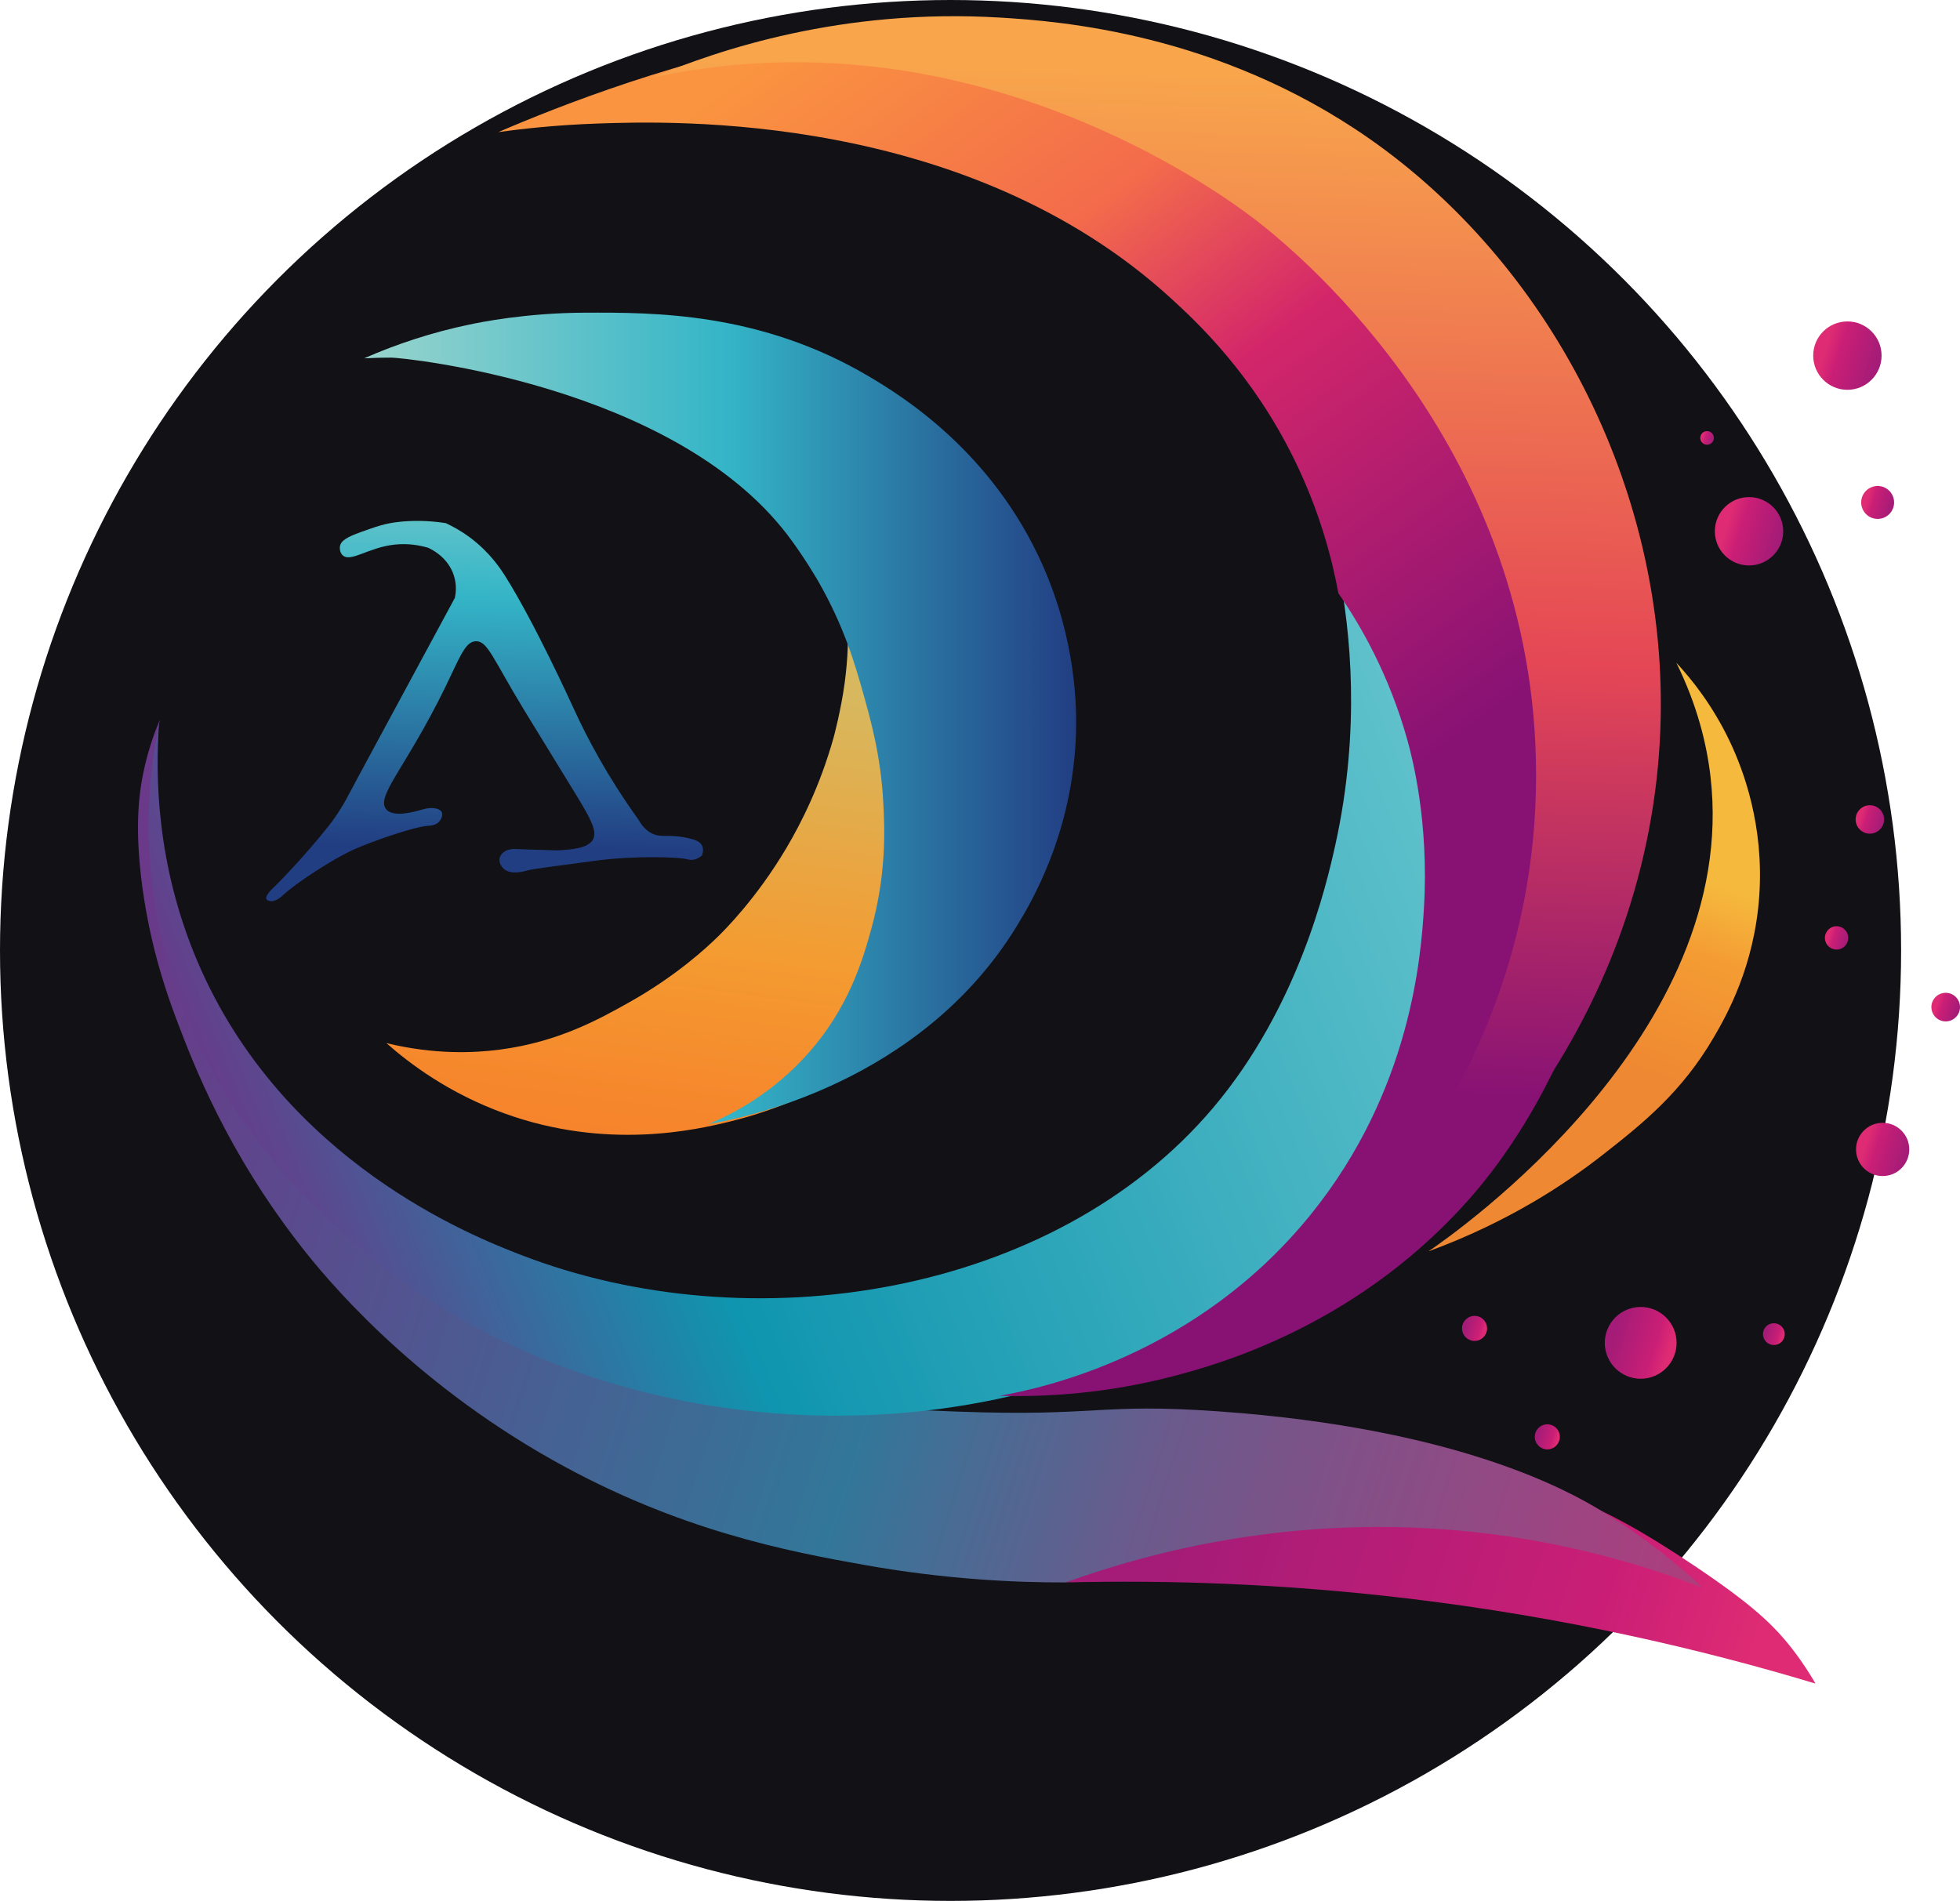 <?xml version="1.0" encoding="UTF-8"?>
<svg id="Layer_1" data-name="Layer 1" xmlns="http://www.w3.org/2000/svg" xmlns:xlink="http://www.w3.org/1999/xlink" viewBox="0 0 2891.11 2804.24">
  <defs>
    <style>
      .cls-1 {
        fill: url(#linear-gradient-2);
      }

      .cls-2 {
        fill: url(#linear-gradient-17);
      }

      .cls-3 {
        fill: url(#linear-gradient-15);
      }

      .cls-4 {
        fill: url(#linear-gradient-18);
      }

      .cls-5 {
        fill: url(#linear-gradient-14);
      }

      .cls-6 {
        fill: url(#linear-gradient-20);
      }

      .cls-7 {
        fill: url(#linear-gradient-6);
      }

      .cls-8 {
        fill: url(#linear-gradient-11);
      }

      .cls-9 {
        fill: url(#linear-gradient-10);
      }

      .cls-10 {
        fill: url(#linear-gradient-16);
      }

      .cls-11 {
        fill: #111116;
      }

      .cls-12 {
        fill: url(#linear-gradient-21);
      }

      .cls-13 {
        fill: url(#linear-gradient-5);
      }

      .cls-14 {
        fill: url(#linear-gradient-7);
      }

      .cls-15 {
        fill: url(#linear-gradient-9);
      }

      .cls-16 {
        fill: url(#linear-gradient-3);
      }

      .cls-17 {
        fill: url(#linear-gradient);
      }

      .cls-18 {
        fill: url(#linear-gradient-19);
      }

      .cls-19 {
        fill: url(#linear-gradient-4);
      }

      .cls-20 {
        fill: url(#linear-gradient-8);
      }

      .cls-21 {
        fill: url(#linear-gradient-12);
      }

      .cls-22 {
        fill: url(#linear-gradient-13);
      }
    </style>
    <linearGradient id="linear-gradient" x1="926.21" y1="1101.18" x2="1401.07" y2="1721.08" gradientTransform="translate(1191.5 -429.23) rotate(45)" gradientUnits="userSpaceOnUse">
      <stop offset="0" stop-color="#d7b85e"/>
      <stop offset=".51" stop-color="#f49b31"/>
      <stop offset=".8" stop-color="#f6872c"/>
      <stop offset="1" stop-color="#f77f2b"/>
    </linearGradient>
    <linearGradient id="linear-gradient-2" x1="537.22" y1="1059.75" x2="1587.45" y2="1059.75" gradientUnits="userSpaceOnUse">
      <stop offset="0" stop-color="#99d4cd"/>
      <stop offset=".51" stop-color="#34b5c7"/>
      <stop offset="1" stop-color="#223e83"/>
    </linearGradient>
    <linearGradient id="linear-gradient-3" x1="728.97" y1="603.95" x2="715.69" y2="1248.2" gradientUnits="userSpaceOnUse">
      <stop offset="0" stop-color="#99d4cd"/>
      <stop offset=".43" stop-color="#34b5c7"/>
      <stop offset="1" stop-color="#223e83"/>
    </linearGradient>
    <linearGradient id="linear-gradient-4" x1="1744.2" y1="2210.56" x2="2628.41" y2="2486.53" gradientUnits="userSpaceOnUse">
      <stop offset="0" stop-color="#a41c77"/>
      <stop offset=".69" stop-color="#ca1e76"/>
      <stop offset=".94" stop-color="#de2b73"/>
    </linearGradient>
    <linearGradient id="linear-gradient-5" x1="162.59" y1="1506.87" x2="2618.56" y2="2283.9" gradientUnits="userSpaceOnUse">
      <stop offset="0" stop-color="#6a3989"/>
      <stop offset=".48" stop-color="#327799"/>
      <stop offset=".65" stop-color="#6b5a8c"/>
      <stop offset="1" stop-color="#b63a7c"/>
    </linearGradient>
    <linearGradient id="linear-gradient-6" x1="-121.36" y1="465.15" x2="-1552.04" y2="-804.68" gradientTransform="translate(719.36 2089.83) rotate(116.43)" gradientUnits="userSpaceOnUse">
      <stop offset="0" stop-color="#6a3989"/>
      <stop offset=".32" stop-color="#0f95af"/>
      <stop offset="1" stop-color="#62c3cc"/>
    </linearGradient>
    <linearGradient id="linear-gradient-7" x1="1843.2" y1="1313.96" x2="1002.48" y2="178.92" gradientUnits="userSpaceOnUse">
      <stop offset="0" stop-color="#881274"/>
      <stop offset=".45" stop-color="#d3266a"/>
      <stop offset=".67" stop-color="#f36b4b"/>
      <stop offset="1" stop-color="#fa9440"/>
    </linearGradient>
    <linearGradient id="linear-gradient-8" x1="1675.2" y1="1599.73" x2="1720.77" y2="108.96" gradientUnits="userSpaceOnUse">
      <stop offset="0" stop-color="#881274"/>
      <stop offset=".43" stop-color="#e54755"/>
      <stop offset="1" stop-color="#f8a54c"/>
    </linearGradient>
    <linearGradient id="linear-gradient-9" x1="2381.26" y1="1968.87" x2="2466.39" y2="1995.44" xlink:href="#linear-gradient-4"/>
    <linearGradient id="linear-gradient-10" x1="2161.49" y1="1955.43" x2="2191.21" y2="1964.71" xlink:href="#linear-gradient-4"/>
    <linearGradient id="linear-gradient-11" x1="2268.82" y1="2115.42" x2="2298.55" y2="2124.7" xlink:href="#linear-gradient-4"/>
    <linearGradient id="linear-gradient-12" x1="2604.74" y1="1964.42" x2="2630.6" y2="1972.5" xlink:href="#linear-gradient-4"/>
    <linearGradient id="linear-gradient-13" x1="2748.2" y1="1686.65" x2="2811.33" y2="1706.35" gradientUnits="userSpaceOnUse">
      <stop offset=".06" stop-color="#de2b73"/>
      <stop offset=".31" stop-color="#ca1e76"/>
      <stop offset="1" stop-color="#a41c77"/>
    </linearGradient>
    <linearGradient id="linear-gradient-14" x1="2696.4" y1="1379.65" x2="2724.1" y2="1388.3" xlink:href="#linear-gradient-13"/>
    <linearGradient id="linear-gradient-15" x1="2854.54" y1="1480.86" x2="2888.46" y2="1491.45" xlink:href="#linear-gradient-13"/>
    <linearGradient id="linear-gradient-16" x1="2742.76" y1="1204.04" x2="2776.5" y2="1214.57" xlink:href="#linear-gradient-13"/>
    <linearGradient id="linear-gradient-17" x1="2542.93" y1="772.21" x2="2624.01" y2="797.52" xlink:href="#linear-gradient-13"/>
    <linearGradient id="linear-gradient-18" x1="2688.02" y1="513.07" x2="2769.09" y2="538.37" xlink:href="#linear-gradient-13"/>
    <linearGradient id="linear-gradient-19" x1="2751.83" y1="735.65" x2="2790.87" y2="747.84" xlink:href="#linear-gradient-13"/>
    <linearGradient id="linear-gradient-20" x1="2510.65" y1="643.73" x2="2526.82" y2="648.77" xlink:href="#linear-gradient-13"/>
    <linearGradient id="linear-gradient-21" x1="2360.72" y1="1585.55" x2="2475.24" y2="1284.74" gradientUnits="userSpaceOnUse">
      <stop offset=".09" stop-color="#ef8832"/>
      <stop offset=".68" stop-color="#f49c33"/>
      <stop offset="1" stop-color="#f5b93d"/>
    </linearGradient>
  </defs>
  <circle class="cls-11" cx="1402.12" cy="1402.12" r="1402.12"/>
  <path class="cls-17" d="m1434.79,886.83c-19-84.48-106.52-136.33-120-145.12-46.58-30.39-222.92-102.72-218.06-98.09,0,0,186.01,86.81,149.31,363.03-5.43,40.86-16.36,81.18-16.36,81.18-19.82,70.66-47.42,125.61-69.9,163.49-44.2,74.48-91.17,120.98-101.91,131.44-14.31,13.93-59.51,56.52-130.02,96.02-43.55,24.41-103.89,58.22-190.18,69.57-36.98,4.86-96.09,7.89-167.78-9.59,34.43,30.43,92.4,74.17,174.11,103.74,150.99,54.63,282.21,24.39,332.27,12.13,153.12-37.48,225.34-113.14,243.42-130.18,25.98-24.49,52.27-53.55,96.41-168.88,65.3-170.63,62.19-186.88,52.14-272.48-21.87-186.21-3.4-62.63-33.46-196.27Z"/>
  <path class="cls-1" d="m862.17,461.27c-86.59.35-154.08,14.2-169.83,17.52-54.43,11.45-106.4,28.27-155.13,49.79,6.66-.33,13.35-.58,20.05-.75,0,0,10.11-.25,20.19-.25,17.92,0,414.41,39.85,583.78,261.12,25.05,32.73,45.83,68.97,45.83,68.97,38.19,66.6,54.47,123.25,66.18,165.03,11.82,42.16,25.9,92.39,29.66,161.26,2.02,36.96,5.12,104.07-17.76,186.64-12.5,45.12-32.59,114.6-91.95,182.07-52.06,59.18-110.74,90-147.99,105.62,47.55-8.31,311.54-58.97,454.18-291.37,21.87-35.63,83.49-138.88,87.82-286.25,1.05-35.69.55-135.38-49.79-248.14-74.48-166.83-207.2-248.37-254.21-276.37-161.09-95.93-318.8-95.3-421.04-94.88Z"/>
  <path class="cls-16" d="m531.65,785.13c23.13-8.26,35.97-13.12,57.95-15.36,16.08-1.64,39.55-2.51,67.95,1.96,8.74,4.03,21.87,10.84,36.17,21.56,29.14,21.84,45.11,46.43,52.29,57.88,42.67,68.08,95.47,183.75,101.42,196.69,18.77,40.84,48.35,97.4,94.6,161.63,6.58,11.89,14.1,17.3,19.71,20.05,14.06,6.88,23.39.56,51.68,6.5,13.67,2.87,19.67,6.06,22.25,11.57,2.38,5.08,1.15,10.62-.07,14.16-3.12,2.82-7.44,5.71-12.92,6.49-4.66.66-8.33-.46-9.22-.71-11.35-3.17-75.88-5.72-135.37,2.2-61.72,8.22-92.58,12.32-98.54,13.96-7.16,1.96-25.6,7.33-36.21-1.87-4.14-3.59-7.77-9.99-6.31-16.22,1.77-7.57,10.75-13.56,22.11-13.16,5.42.19,22.97.79,28.37.97,31.46,1.07,34.34,1.14,39.01.82,16.7-1.16,39.69-2.75,47.51-14.68,8.87-13.55-4.96-35.64-33.19-81.61-16.41-26.72-59.54-97.09-67.41-110.01-46.33-76.02-54.07-102.68-71.6-101.98-16.02.64-23.27,23.37-46.12,70.01-56.91,116.18-101.66,158.93-86.14,177.74,5.08,6.16,17.8,11.18,54.12.26,12.74-3.83,24.66-1.86,27.79,3.92,2.2,4.07-.27,10.46-3.68,14.18-5.19,5.66-13.33,5.95-15.22,6.05-22.52,1.19-86.25,24.37-108.22,33.99-34.76,15.21-90.95,53.13-106.43,67.98-2.12,2.03-10.82,10.68-19.83,9.09-1.05-.18-4.03-.71-5.07-2.82-2.37-4.84,7.44-14.12,11.23-17.76,0,0,39.14-38.02,81.19-91.01,1.56-1.97,3.02-3.86,4.5-5.89,13.33-18.29,20.98-32.89,23.63-37.97,9.24-17.7,71.47-132.55,157.41-291.83,1.4-6.68,2.88-18.63-1.29-32.23-8.58-27.96-33.93-39.72-38.31-41.66-11.52-3.35-29.06-6.92-49.79-4.56-38.47,4.36-64.26,26.4-75.95,15.85-3.94-3.56-4.88-9.56-4.14-13.61,1.56-8.54,11.52-13.86,30.17-20.52Z"/>
  <path class="cls-19" d="m1571.83,2334.45c148.12-3.68,317.8,1.42,503.96,23.56,231.95,27.58,434.41,75.04,602.14,125.63-7.28-12.67-18.32-30.44-33.61-50.26-28.07-36.38-60.57-66.85-144.54-123.23-161.85-108.69-205.97-106.24-230.23-101.17-14.93,3.12-12.34,5.15-37.62,13.19-78.25,24.91-131.88,14.68-199.52,14.03-73-.7-152.8,16.75-312.41,51.67-17.67,3.87-40.8,9.25-69.47,18.04-33.61,10.3-60.6,20.92-78.7,28.55Z"/>
  <path class="cls-13" d="m933.89,2028.45c-379.17-116.83-725.21-505.92-709.67-873.62,1.69-39.98,7.34-72.47,11.66-93.06-6.92,16.24-15.54,39.3-22.2,67.77-9.41,40.24-14.23,88.35-5.81,162.23,10.99,96.42,37.11,171.61,52.3,211.8,25.82,68.32,75.08,195.63,183.7,334.88,35.02,44.9,157.86,195.55,372.07,315.88,185,103.92,348.2,134.51,457.95,154.11,120.03,21.44,222.91,26.19,298,25.99,124.83-45.06,340.73-103.2,605.97-73.95,134.27,14.8,247.13,48.25,334.02,81.96-33.07-30.93-83.17-73.29-150.16-113.9-46.47-28.16-209.63-121.29-563.68-146.42-178.16-12.65-176.93,8.09-386.13.26-213.59-7.99-344.82-12.9-478.02-53.94Z"/>
  <path class="cls-7" d="m509.48,1822.47c327.98,300.79,871.72,348.02,1249.57,133.8,82.46-46.75,228.36-132.05,314.69-307.59,180.39-366.77-75.54-769.02-98.58-804.06,16.25,85.47,32.45,230.22-5.51,401.9-13.24,59.88-54.91,239.72-180.53,388.08-234.45,276.86-680.66,348.82-1022.08,216.11-66.78-25.96-349.43-135.82-475.75-432.3-61.07-143.33-62.19-275.34-56.68-351.83-12.55,62.4-23.95,157.11-6.26,268.57,42.63,268.58,222.25,433.3,281.15,487.32Z"/>
  <path class="cls-14" d="m1949.37,267.87c-43.83-43.65-91.69-91.32-142.02-127.02-337.94-239.77-899.62-20.03-1072.31,54.02,34.36-4.76,85.36-10.55,147.27-12.66,106.43-3.62,543.39-18.47,846.03,258.9,37.56,34.42,118.51,110.02,180.43,235.96,38.48,78.25,56.39,149.05,65.42,198.11,31.94,46.13,74.91,119.57,102.15,217.93,6.53,23.59,31.67,119.06,24.06,246.02-4.25,70.84-18.93,269.12-166.42,451.85-168.13,208.3-396.21,256.86-459.57,268.15,71.99,1.98,158.87-3.87,253.89-28.39,66.25-17.09,281.63-75.82,449.68-274.35,17.06-20.16,78.79-95.11,129.19-210.91,136.95-314.71,55.63-621.87,33.71-696.35-79.71-270.74-250.14-440.47-391.5-581.26Z"/>
  <path class="cls-20" d="m2019.31,204.16C1796.11,48.46,1562.05,31.2,1475.42,25.95c-233.53-14.15-416.51,47.78-512.78,88.33,33.7-7.26,82.92-16.06,142.72-20.16,414.29-28.37,722.83,211.24,754,235.98,60.16,47.72,405.91,333.02,406.45,812.4.6,529.57-420.6,829.15-458.42,855.08,382.85-172.07,634.33-538.97,642.25-939.35,6.81-344.18-167.2-670.52-430.34-854.08Z"/>
  <circle class="cls-15" cx="2420.1" cy="1980.99" r="52.96"/>
  <circle class="cls-9" cx="2175.05" cy="1959.67" r="18.49"/>
  <circle class="cls-8" cx="2282.38" cy="2119.65" r="18.49"/>
  <circle class="cls-21" cx="2616.54" cy="1968.11" r="16.09"/>
  <circle class="cls-22" cx="2777" cy="1695.64" r="39.27"/>
  <circle class="cls-5" cx="2709.03" cy="1383.6" r="17.23"/>
  <circle class="cls-3" cx="2870.01" cy="1485.69" r="21.1"/>
  <circle class="cls-10" cx="2758.15" cy="1208.85" r="20.99"/>
  <circle class="cls-2" cx="2579.92" cy="783.75" r="50.43"/>
  <circle class="cls-4" cx="2725" cy="524.61" r="50.43"/>
  <circle class="cls-18" cx="2769.64" cy="741.21" r="24.28"/>
  <circle class="cls-6" cx="2518.02" cy="646.03" r="10.06"/>
  <path class="cls-12" d="m2552.5,1095.79c18.73,39.95,49.75,121.18,42.5,225.95-7.19,103.84-48.18,176.11-66.64,207.8-47.59,81.74-104.93,127.59-163.78,173.72-53.67,42.07-138.86,99.19-257.64,142.82,39.14-26.51,460.34-320.13,416.12-700.55-5.61-48.28-19.58-105.4-50.42-167.88,23.25,25,54.51,64.1,79.86,118.14Z"/>
</svg>